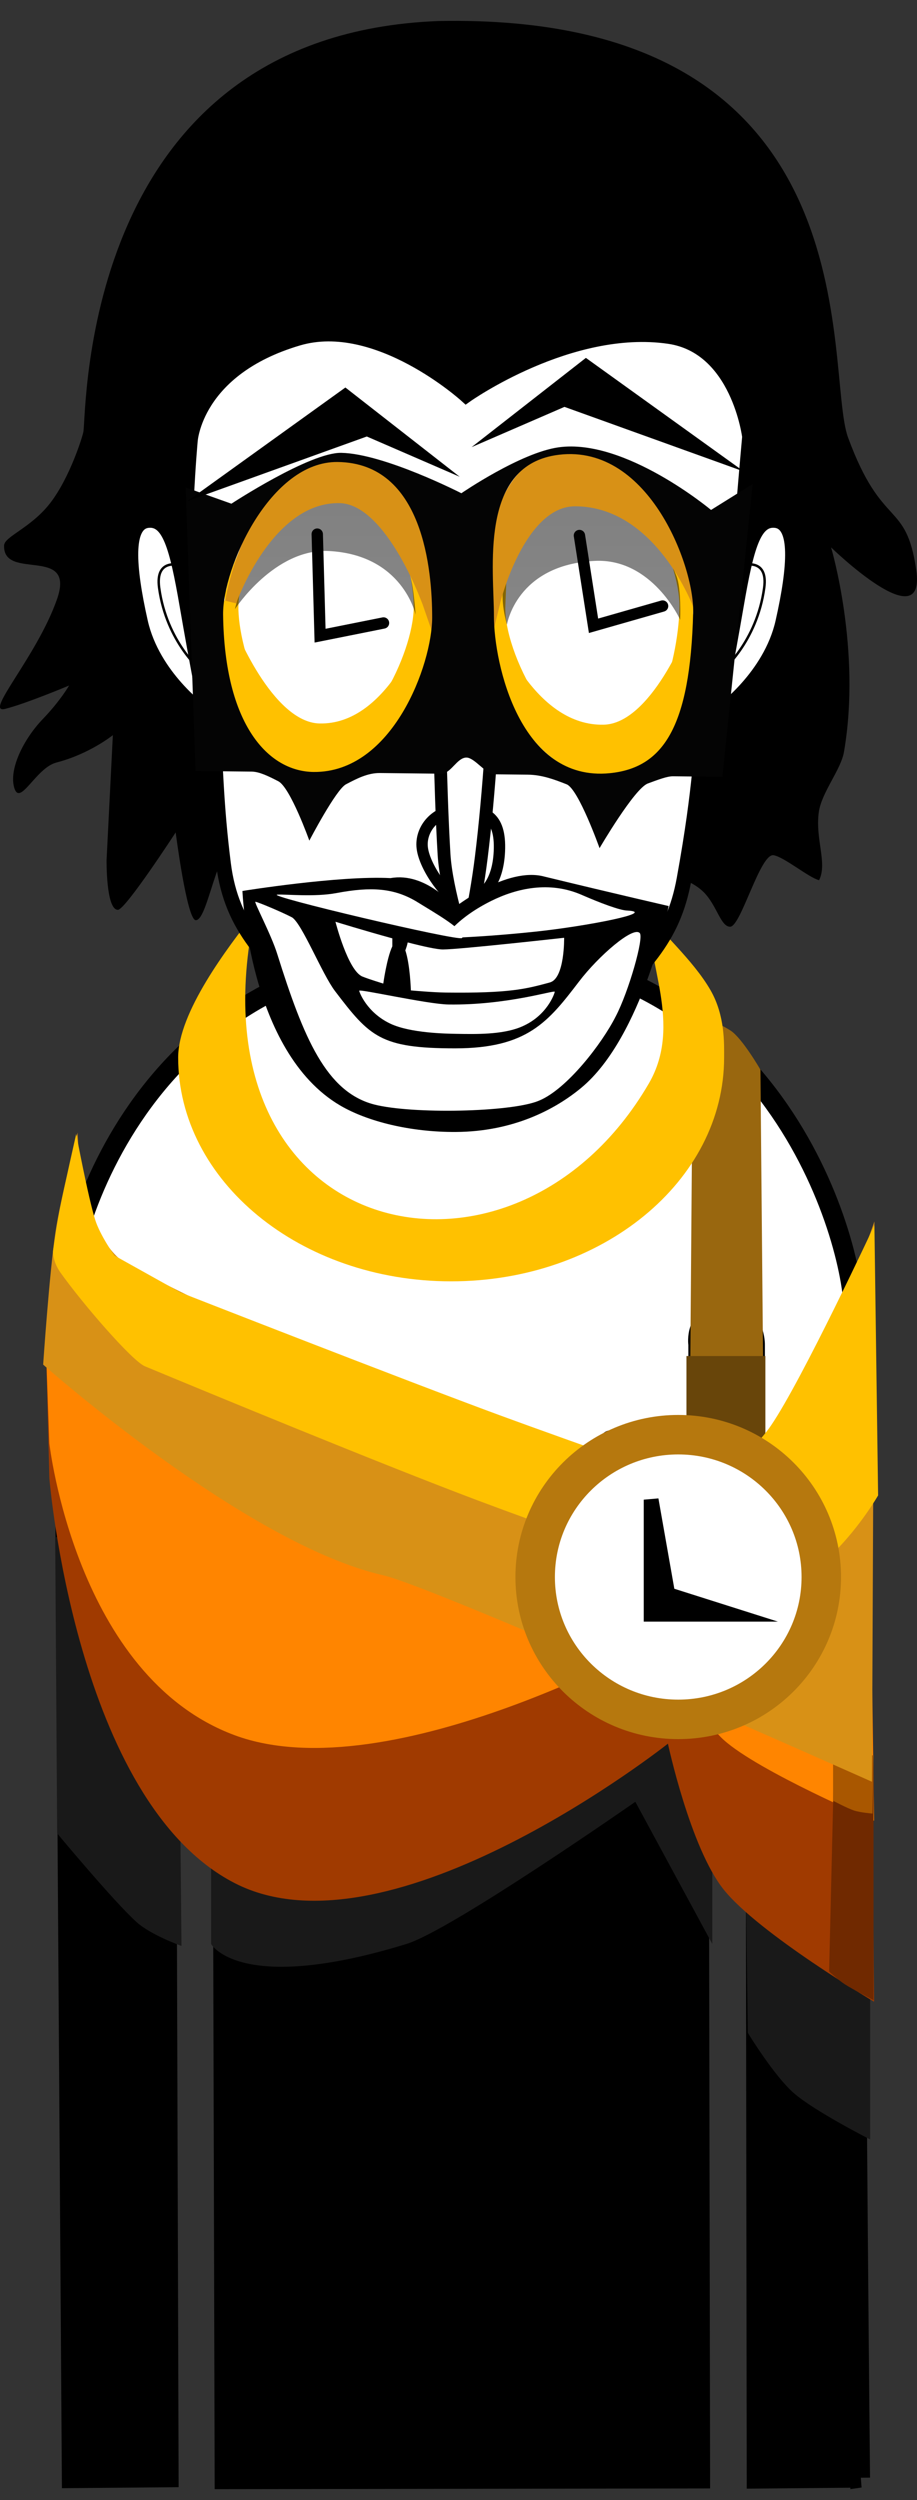 <svg version="1.1" xmlns="http://www.w3.org/2000/svg" xmlns:xlink="http://www.w3.org/1999/xlink" width="92.941" height="253.225" viewBox="0,0,92.941,253.225"><rect x="0" y="0" width="92.941" height="253.225" fill="#333333" stroke="none"/><defs><linearGradient x1="227.94" y1="-162.351" x2="227.94" y2="365.326" gradientUnits="userSpaceOnUse" id="color-1"><stop offset="0" stop-color="#000000"/><stop offset="1" stop-color="#000000" stop-opacity="0"/></linearGradient><linearGradient x1="254.209" y1="-161.351" x2="254.209" y2="366.326" gradientUnits="userSpaceOnUse" id="color-2"><stop offset="0" stop-color="#000000"/><stop offset="1" stop-color="#000000" stop-opacity="0"/></linearGradient></defs><g transform="translate(-194.276,-53.388)"><g data-paper-data="{&quot;isPaintingLayer&quot;:true}" fill-rule="nonzero" stroke-linejoin="miter" stroke-miterlimit="10" stroke-dasharray="" stroke-dashoffset="0" style="mix-blend-mode: normal"><path d="M195.799,306.613v-253.225h91.182v253.225z" fill-opacity="0.01" fill="#000000" stroke="none" stroke-width="0" stroke-linecap="butt"/><path d="M200.752,186.38c-0.055,-8.153 8.187,-36.761 40.202,-36.921c31.602,-0.158 39.857,29.487 39.849,36.897c-0.019,11.353 0.011,24.242 0.067,37.23c-2.541,-0.078 -5.07,-0.266 -7.594,-0.648c-0.812,-0.123 -1.621,-0.253 -2.428,-0.392l-0.046,-32.951c0,0 0.075,-3.099 -2.816,-3.154c-3.434,-0.065 -2.945,3.116 -2.945,3.116l0.057,31.878c-0.704,-0.151 -1.408,-0.306 -2.112,-0.466c-3.425,-0.778 -6.849,-1.461 -10.315,-2.025c-3.439,-0.56 -6.845,-1.464 -10.245,-2.226c-3.401,-0.762 -6.743,-1.826 -10.019,-3.006c-3.294,-1.186 -6.592,-2.323 -9.84,-3.631c-1.922,-0.774 -3.871,-1.547 -5.791,-2.374l-0.049,-18.441c0,0 0.279,-2.919 -2.886,-2.934c-3.111,-0.015 -2.816,2.909 -2.816,2.909l0.048,15.755c-2.468,-1.264 -4.869,-2.572 -7.271,-4.004c-1.006,-0.6 -2.018,-1.26 -2.966,-1.999c-0.035,-5.177 -0.064,-9.506 -0.085,-12.613z" fill="#ffffff" stroke="#000000" stroke-width="2" stroke-linecap="butt"/><path d="M264.183,198.733l0.333,-42.833c0,0 2.604,1.087 3.809,1.871c1.185,0.771 3.025,3.962 3.025,3.962l0.333,37z" fill="#99670f" stroke="none" stroke-width="0" stroke-linecap="butt"/><path d="M263.85,199.9v-9.167h8v9.167z" fill="#68450a" stroke="none" stroke-width="0" stroke-linecap="butt"/><path d="M281.457,304.342l-10.497,0.096l-0.113,-81.385c0.782,0.133 1.566,0.26 2.353,0.379c2.55,0.385 5.105,0.576 7.671,0.653c0.173,39.755 0.585,80.257 0.585,80.257z" fill="#000000" stroke="#000000" stroke-width="2" stroke-linecap="butt"/><path d="M201.545,304.392c0,0 -0.473,-70.33 -0.705,-104.768c0.873,0.657 1.791,1.252 2.706,1.797c2.485,1.481 4.97,2.832 7.529,4.136l0.303,98.75z" fill="#000000" stroke="#000000" stroke-width="2" stroke-linecap="butt"/><path d="M265.246,304.426l-48.214,0.072l-0.255,-96.248c1.859,0.797 3.744,1.545 5.603,2.294c3.254,1.31 6.557,2.45 9.857,3.638c3.296,1.186 6.658,2.256 10.079,3.023c3.41,0.764 6.825,1.671 10.274,2.232c3.456,0.562 6.87,1.243 10.285,2.019c0.741,0.168 1.482,0.332 2.224,0.49z" fill="#000000" stroke="#000000" stroke-width="2" stroke-linecap="butt"/><path d="M270.07,259.28l-0.2,-15h12.6v25.8c0,0 -5.621,-2.85 -7.741,-4.697c-2.007,-1.748 -4.659,-6.103 -4.659,-6.103z" fill="#191919" stroke="none" stroke-width="0" stroke-linecap="butt"/><path d="M215.67,250.28v-8c0,0 37.187,-14.4 45.8,-14.4c3.724,0 5,14.4 5,14.4v8l-7.8,-14.4c0,0 -18.621,12.994 -23.2,14.4c-16.937,5.2 -19.8,0 -19.8,0z" fill="#191919" stroke="none" stroke-width="0" stroke-linecap="butt"/><path d="M200.07,239.08l-0.2,-30h12.4l0.4,41.4c0,0 -3.103,-1.102 -4.561,-2.422c-2.324,-2.102 -8.039,-8.978 -8.039,-8.978z" fill="#191919" stroke="none" stroke-width="0" stroke-linecap="butt"/><path d="M199.28,203.133l-0.33,-12.667c0,0 50.378,13 65.415,13c8.038,0 17.841,-13 17.841,-13l0.661,65.667c0,0 -11.685,-6.911 -15.247,-11.368c-3.394,-4.246 -5.648,-14.772 -5.648,-14.772c0,0 -28.109,22.271 -43.928,14.114c-16.1,-8.302 -18.763,-40.974 -18.763,-40.974z" fill="#a03a00" stroke="none" stroke-width="0" stroke-linecap="butt"/><path d="M199.28,199.597l-0.33,-9.13l66.076,20l17.18,-20l0.661,47.333c0,0 -11.685,-4.982 -15.247,-8.194c-3.394,-3.061 -5.648,-10.648 -5.648,-10.648c0,0 -28.109,16.054 -43.928,10.173c-16.1,-5.984 -18.763,-29.534 -18.763,-29.534z" fill="#ff8500" stroke="none" stroke-width="0" stroke-linecap="butt"/><path d="M278.31,253.073l0.5,-21.1h4v24c0,0 -2.1,-1.089 -2.918,-1.616c-0.632,-0.408 -1.582,-1.284 -1.582,-1.284z" fill="#702900" stroke="none" stroke-width="0" stroke-linecap="butt"/><path d="M278.71,235.773v-4.6h4.1l-0.1,5.9c0,0 -1.221,-0.097 -1.863,-0.306c-0.688,-0.224 -2.137,-0.994 -2.137,-0.994z" fill="#a95700" stroke="none" stroke-width="0" stroke-linecap="butt"/><path d="M256.143,200.334c-0.571,0 -1.034,-0.463 -1.034,-1.034c0,-0.571 0.463,-1.034 1.034,-1.034c0.571,0 1.034,0.463 1.034,1.034c0,0.571 -0.463,1.034 -1.034,1.034z" fill="#000000" stroke="none" stroke-width="1.5" stroke-linecap="butt"/><path d="M250.883,204.569c-4.463,-0.314 -6.552,-1.794 -6.17,-2.58c0.118,-0.242 2.846,1.064 6.97,1.305c6.409,0.375 8.51,-0.632 8.51,-0.632v1.346c0,0 -2.413,1.047 -9.311,0.561z" fill="#000000" stroke="#000000" stroke-width="0" stroke-linecap="butt"/><path d="M223.07,199.3c0,-0.571 0.463,-1.034 1.034,-1.034c0.571,0 1.034,0.463 1.034,1.034c0,0.571 -0.463,1.034 -1.034,1.034c-0.571,0 -1.034,-0.463 -1.034,-1.034z" fill="#000000" stroke="none" stroke-width="1.5" stroke-linecap="butt"/><path d="M229.364,204.569c-6.897,0.486 -9.311,-0.561 -9.311,-0.561v-1.346c0,0 2.101,1.007 8.51,0.632c4.124,-0.241 6.853,-1.547 6.97,-1.305c0.383,0.786 -1.706,2.266 -6.17,2.58z" fill="#000000" stroke="#000000" stroke-width="0" stroke-linecap="butt"/><path d="M198.65,191.6c0,0 0.626,-9.239 1.244,-13.389c0.537,-3.607 2.256,-10.111 2.256,-10.111c0,0 0.043,10.893 5.54,13.676c15.264,7.729 45.593,22.324 56.96,22.324c9.12,0 18.25,-27 18.25,-27l-0.25,56.75c0,0 -44.187,-19.692 -49.543,-20.914c-14.026,-3.201 -34.457,-21.336 -34.457,-21.336z" fill="#d89116" stroke="none" stroke-width="0" stroke-linecap="butt"/><path d="M199.65,180.1c0,0 0.377,-2.678 0.701,-4.317c0.429,-2.166 1.649,-7.545 1.649,-7.545c0,0 1.209,6.428 1.924,8.699c0.496,1.576 1.952,3.62 1.952,3.62l6.718,3.748c0,0 22.728,8.894 32.346,12.43c7.678,2.823 20.71,7.364 20.71,7.364c0,0 4.582,-3.128 6.763,-6.32c3.182,-4.658 10.487,-20.305 10.487,-20.305l0.375,27.375c0,0 -7.066,12.357 -15.056,9.592c-8.499,-2.942 -18.892,-6.588 -25.593,-9.111c-9.839,-3.704 -26.955,-10.773 -33.663,-13.56c-1.293,-0.537 -6.296,-6.308 -8.557,-9.488c-0.828,-1.165 -0.755,-2.183 -0.755,-2.183z" fill="#ffc100" stroke="none" stroke-width="0" stroke-linecap="butt"/><path d="M277.517,213.115c0,7.962 -6.492,14.417 -14.5,14.417c-8.008,0 -14.5,-6.455 -14.5,-14.417c0,-7.962 6.492,-14.417 14.5,-14.417c8.008,0 14.5,6.455 14.5,14.417z" fill="#ffffff" stroke="#b6780e" stroke-width="4" stroke-linecap="butt"/><path d="M261.962,214.88l6.308,2h-8v-11.6z" fill="#000000" stroke="#000000" stroke-width="1.5" stroke-linecap="round"/><path d="M267.667,160.5c0,12.518 -12.387,22.667 -27.667,22.667c-15.28,0 -27.667,-10.148 -27.667,-22.667c0,-4.546 4.967,-11.113 7.779,-14.661c-7.094,33.39 26.147,40.924 39.921,17.295c3.515,-6.03 -0.414,-12.549 0.159,-17.058c0.761,1.487 4.291,4.446 6.108,7.621c1.475,2.579 1.367,5.413 1.367,6.804z" fill="#ffc100" stroke="#000000" stroke-width="0" stroke-linecap="butt"/><path d="M202.733,97.093c0.337,-2.271 -0.168,-40.173 35.968,-41.574c44.636,-0.914 39.015,35.349 41.531,42.19c3.45,9.381 5.869,6.272 6.907,13.4c1.038,7.128 -8.631,-2.28 -8.631,-2.28c0,0 3.091,10.348 1.311,20.695c-0.299,1.812 -2.278,4.12 -2.555,6.123c-0.381,2.75 0.897,5.144 0.028,6.895c-1.11,-0.311 -3.501,-2.33 -4.6,-2.534c-1.367,-0.253 -3.319,7.246 -4.417,7.242c-0.901,-0.003 -1.28,-1.883 -2.436,-3.243c-0.982,-1.155 -2.747,-1.823 -3.513,-1.827c-14.249,-0.066 -42.948,-3.716 -42.948,-3.716c0,0 -2.517,1.459 -3.18,3.387c-0.835,2.427 -1.379,4.732 -2.074,4.738c-0.902,0.007 -2.042,-8.892 -2.042,-8.892c0,0 -5.091,7.832 -5.855,7.841c-1.216,0.014 -1.149,-5.051 -1.149,-5.051l0.637,-12.643c0,0 -2.339,1.899 -5.717,2.774c-2.092,0.542 -3.687,4.474 -4.269,2.586c-0.582,-1.888 0.93,-4.957 2.906,-7.01c1.76,-1.828 2.647,-3.377 2.647,-3.377c0,0 -4.358,1.835 -6.483,2.368c-2.217,0.556 3.195,-5.256 5.251,-11.093c1.941,-5.511 -5.492,-1.82 -5.358,-5.461c0.034,-0.91 2.7,-1.759 4.654,-4.267c2.017,-2.589 3.322,-6.831 3.388,-7.271z" fill="#000000" stroke="none" stroke-width="1.5" stroke-linecap="butt"/><path d="" fill="#000000" stroke="none" stroke-width="1.5" stroke-linecap="butt"/><path d="M196.442,103.88z" fill="#000000" stroke="none" stroke-width="1.5" stroke-linecap="butt"/><path d="M213.228,115.202c-0.577,-7.293 0.335,-17.154 0.335,-17.154c0,0 0.411,-7.291 10.914,-10.394c8.07,-2.384 17.047,5.763 17.047,5.763c0,0 10.486,-7.414 20.563,-5.951c7.043,1.023 8.161,10.152 8.161,10.152c0,0 -0.97,10.683 -1.282,16.241c-0.422,5.669 -2.533,9.5 -3.15,12.521c-0.617,3.021 -0.41,6.137 -2.206,16.04c-1.121,6.18 -4.162,8.925 -10.019,14.661c-5.858,5.736 -9.054,9.253 -13.014,9.322c-3.811,0.066 -8.936,-5.1 -13.935,-10.382c-5.324,-5.625 -8.875,-8.477 -9.716,-15.14c-0.757,-6 -0.777,-9.909 -1.123,-15.248c-0.253,-3.903 -2.261,-6.445 -2.576,-10.428z" fill="#ffffff" stroke="#000000" stroke-width="1.5" stroke-linecap="butt"/><path d="M240.86,144.629c-1.034,0 -3.538,-3.26 -3.787,-5.364c-0.222,-1.882 1.315,-3.828 3.787,-3.828c2.472,0 4.202,0.491 4.03,4.189c-0.146,3.138 -1.558,5.003 -4.03,5.003z" fill="#ffffff" stroke="#000000" stroke-width="1.15" stroke-linecap="butt"/><path d="M244.462,114.535c0,0 0.103,3.97 0.006,7.127c-0.109,3.55 -0.588,11.965 -1.413,18.576c-0.628,5.032 -1.668,9.018 -1.668,9.018c0,0 -1.882,-5.611 -2.105,-9.324c-0.434,-7.211 -0.45,-16.293 -0.763,-19.632c-0.298,-3.165 -0.896,-5.715 -0.896,-5.715" fill="#ffffff" stroke="#000000" stroke-width="1.3" stroke-linecap="round"/><path d="M214.927,125.325c0,0 -4.932,-3.517 -6.164,-8.975c-1.296,-5.743 -1.461,-9.733 0.48,-9.992c1.941,-0.259 2.703,2.377 3.733,8.356c1.029,5.979 1.951,10.611 1.951,10.611z" data-paper-data="{&quot;index&quot;:null}" fill="#ffffff" stroke="#000000" stroke-width="1" stroke-linecap="butt"/><path d="M214.725,121.377c0,0 -3.564,-2.923 -4.318,-8.451c-0.421,-3.083 2.157,-2.28 2.157,-2.28" fill="none" stroke="#000000" stroke-width="0.25" stroke-linecap="round"/><path d="M217.738,114.721c0.071,-4.892 5.463,-13.436 10.836,-13.358c5.373,0.078 8.402,8.748 8.331,13.64c-0.071,4.892 -4.874,14.669 -10.247,14.591c-5.373,-0.078 -8.992,-9.982 -8.921,-14.874z" fill="#ffffff" stroke="#ffc100" stroke-width="1.4" stroke-linecap="butt"/><path d="M244.795,114.722c0.204,-4.888 0.203,-15.108 7.02,-15.108c7.443,0 12.025,10.216 12.025,15.108c0,4.892 -2.386,15.321 -8.2,15.392c-5.53,0.067 -11.058,-10.287 -10.845,-15.392z" fill="#ffffff" stroke="#ffc100" stroke-width="1.4" stroke-linecap="butt"/><path d="M269.161,114.714c1.029,-5.979 1.791,-8.615 3.733,-8.356c1.941,0.259 1.776,4.249 0.48,9.992c-1.232,5.458 -6.164,8.975 -6.164,8.975c0,0 0.922,-4.633 1.951,-10.611z" data-paper-data="{&quot;index&quot;:null}" fill="#ffffff" stroke="#000000" stroke-width="1" stroke-linecap="butt"/><path d="M269.573,110.647c0,0 2.578,-0.803 2.157,2.28c-0.754,5.527 -4.318,8.451 -4.318,8.451" data-paper-data="{&quot;index&quot;:null}" fill="none" stroke="#000000" stroke-width="0.25" stroke-linecap="round"/><path d="M255.483,127.362c5.318,-0.128 9.094,-10.248 9.094,-10.248c0,0 -0.335,14.241 -8.931,14.282c-9.038,0.065 -11.226,-13.7 -11.226,-13.7c0,0 3.722,9.842 11.063,9.666z" data-paper-data="{&quot;index&quot;:null}" fill="#ffc100" stroke="#ffc100" stroke-width="1.15" stroke-linecap="butt"/><path d="M237.576,116.947c0,0 -2.189,14.265 -11.226,14.2c-8.596,-0.041 -8.931,-14.282 -8.931,-14.282c0,0 3.901,10.245 9.219,10.373c7.342,0.176 10.938,-10.291 10.938,-10.291z" data-paper-data="{&quot;index&quot;:null}" fill="#ffc100" stroke="#ffc100" stroke-width="1.15" stroke-linecap="butt"/><path d="M233.146,116.486l-6.429,1.286l-0.286,-10.286" fill="none" stroke="#000000" stroke-width="1.15" stroke-linecap="round"/><path d="M261.432,114.771l-7,2l-1.429,-9.143" fill="none" stroke="#000000" stroke-width="1.15" stroke-linecap="round"/><path d="M218.086,115.086c0,0 0.32,-1.366 0.669,-2.26c0.51,-1.305 2.095,-4.813 2.095,-4.813c0,0 5.385,-5.782 7.873,-5.739c2.178,0.037 6.252,5.979 6.252,5.979c0,0 0.811,2.949 1.067,4.278c0.211,1.092 0.361,3.127 0.361,3.127c0,0 -1.28,-6.064 -8.786,-6.461c-5.507,-0.291 -9.532,5.889 -9.532,5.889z" fill="url(#color-1)" stroke="none" stroke-width="0" stroke-linecap="butt"/><path d="M217.67,114.314c0,0 2.189,-13.765 11.226,-13.7c8.596,0.041 8.931,14.282 8.931,14.282c0,0 -3.776,-10.995 -9.094,-11.123c-7.342,-0.176 -11.063,10.541 -11.063,10.541z" fill="#d89116" stroke="#d89116" stroke-width="1.15" stroke-linecap="butt"/><path d="M254.55,110.197c-7.946,0.397 -8.893,6.461 -8.893,6.461c0,0 -0.802,-2.703 -0.238,-4.093c0.482,-1.19 1.343,-3.312 1.343,-3.312c0,0 0.373,-1.608 1.271,-2.674c1.466,-1.739 3.917,-3.282 5.347,-3.305c2.635,-0.042 8.335,5.739 8.335,5.739c0,0 0.691,1.67 1.105,2.671c0.532,1.285 0.393,4.474 0.393,4.474c0,0 -2.833,-6.252 -8.663,-5.961z" data-paper-data="{&quot;index&quot;:null}" fill="url(#color-2)" stroke="none" stroke-width="0" stroke-linecap="butt"/><path d="M244.417,114.32c0,0 -1.497,-14.958 7.948,-14.603c8.714,0.333 12.797,15.152 12.797,15.152c0,0 -3.882,-10.736 -12.573,-10.777c-5.681,-0.027 -8.172,10.228 -8.172,10.228z" fill="#d89116" stroke="#d89116" stroke-width="1.15" stroke-linecap="butt"/><path d="M214.095,131.477l-1,-28.719l4.635,1.647c0,0 7.969,-5.219 11.145,-5.152c4.352,0.092 12.162,4.093 12.162,4.093c0,0 5.997,-4.113 9.853,-4.652c6.744,-0.942 15.452,6.344 15.452,6.344l4.22,-2.63l-3.067,29.659c0,0 -2.475,-0.027 -4.996,-0.055c-0.609,-0.007 -1.498,0.34 -2.56,0.729c-1.365,0.5 -4.896,6.552 -4.896,6.552c0,0 -2.13,-5.988 -3.337,-6.466c-1.214,-0.48 -2.495,-0.963 -3.929,-0.978c-1.123,-0.012 -2.274,-0.025 -3.442,-0.038c-0.808,-0.009 -1.957,-1.685 -2.777,-1.694c-0.958,-0.011 -1.588,1.645 -2.552,1.635c-2.094,-0.023 -4.188,-0.046 -6.224,-0.069c-1.237,-0.014 -2.354,0.572 -3.439,1.141c-1.02,0.534 -3.715,5.707 -3.715,5.707c0,0 -1.923,-5.386 -3.147,-6.016c-0.987,-0.508 -1.913,-0.967 -2.699,-0.976c-3.482,-0.038 -5.688,-0.063 -5.688,-0.063zM226.066,131.575c7.999,0.083 12.012,-10.89 12.012,-15.644c0,-4.754 -0.893,-15.65 -9.583,-15.751c-6.832,-0.079 -11.668,10.712 -11.607,15.466c0.143,11.183 4.596,15.882 9.179,15.93zM256.09,131.698c5.327,-0.533 8.155,-4.545 8.44,-16.299c0.116,-4.753 -4.671,-17.416 -14.012,-15.894c-7.684,1.285 -6.179,11.568 -6.179,16.323c0,4.754 2.623,16.783 11.75,15.87z" fill="#040404" stroke="none" stroke-width="0" stroke-linecap="butt"/><g stroke-linecap="butt"><path d="M253.214,163.545c-2.603,2.166 -6.865,4.463 -12.758,4.493c-4.579,0.023 -8.93,-1.056 -11.698,-2.679c-9.311,-5.462 -9.91,-21.731 -9.91,-21.731c0,0 9.793,-1.578 15.011,-1.301c3.631,-0.651 6.525,2.947 6.525,2.947c0,0 5.235,-4.136 9.06,-3.104c7.574,1.838 12.602,2.985 12.602,2.985c0,0 -2.632,13.23 -8.833,18.39z" fill="#000000" stroke="none" stroke-width="0"/><path d="M236.465,144.685c1.663,1.041 5.301,3.077 4.635,3.712c-0.352,0.353 -20.184,-4.329 -18.697,-4.399c0.841,-0.053 3.744,0.263 5.983,-0.159c3.538,-0.666 5.809,-0.495 8.079,0.846z" data-paper-data="{&quot;noHover&quot;:false,&quot;origItem&quot;:[&quot;Path&quot;,{&quot;applyMatrix&quot;:true,&quot;segments&quot;:[[[356.58247,303.92478],[0,0],[-0.85156,0.32734]],[[354.44185,304.549],[0.33594,-0.02282],[-0.59374,0.03044]],[[354.51217,304.77738],[-0.64064,-0.19794],[0.8125,0.25122]],[[360.34811,305.42444],[-0.14062,0.15226],[0.26562,-0.27406]],[[359.37155,303.7573],[0.66406,0.44914],[-0.90626,-0.57856]],[[356.58249,303.92478],[1.92968,-0.74604],[0,0]]],&quot;closed&quot;:true,&quot;fillColor&quot;:[0,0,0,1]}]}" fill="#ffffff" stroke="none" stroke-width="0.5"/><path d="M240.02,147.517c0.968,-1.043 2.371,-2.049 4.031,-2.874c2.637,-1.31 5.921,-2.022 9.139,-0.637c1.859,0.812 3.942,1.605 4.666,1.605c3.092,0.176 -4.053,1.579 -9.312,2.137c-4.627,0.49 -7.922,0.604 -7.922,0.604z" data-paper-data="{&quot;noHover&quot;:false,&quot;origItem&quot;:[&quot;Path&quot;,{&quot;applyMatrix&quot;:true,&quot;segments&quot;:[[[362.06679,304.89918],[0,0],[0,0.62422]],[[364.16055,305.50058],[-2.07032,0.02282],[1.85938,0]],[[367.63711,305.05144],[1.23438,0.07612],[-0.28906,0]],[[365.77773,304.40438],[0.7422,0.35018],[-2.09374,-0.9744]],[[362.06679,304.8992],[0,-1.24846],[0,0]]],&quot;closed&quot;:true,&quot;fillColor&quot;:[0,0,0,1]}]}" fill="#ffffff" stroke="none" stroke-width="0.5"/><path d="M220.165,144.72c0.176,0 2.633,1.019 3.709,1.583c1.018,0.635 3.041,5.73 4.352,7.459c3.522,4.623 4.59,5.807 12.182,5.807c7.338,0 9.462,-2.725 12.554,-6.766c1.976,-2.594 5.483,-5.623 6.148,-4.917c0.47,0.406 -1.123,5.968 -2.434,8.455c-1.37,2.717 -4.95,7.394 -7.807,8.541c-2.798,1.165 -12.868,1.357 -16.684,0.369c-4.833,-1.27 -7.129,-6.685 -9.81,-15.242c-0.607,-1.958 -2.388,-5.289 -2.212,-5.289z" data-paper-data="{&quot;noHover&quot;:false,&quot;origItem&quot;:[&quot;Path&quot;,{&quot;applyMatrix&quot;:true,&quot;segments&quot;:[[[353.46525,305.2722],[0,0],[-0.07032,0]],[[353.77775,306.81754],[-0.24218,-0.84498],[1.07032,3.69208]],[[357.82463,312.52694],[-1.9297,-0.5481],[1.52344,0.4263]],[[364.34807,312.37468],[-1.11718,0.50244],[1.14062,-0.49482]],[[367.27775,309.51236],[-0.54686,1.17234],[0.52344,-1.07336]],[[368.18401,306.12478],[0.1875,0.1751],[-0.26562,-0.3045]],[[365.87151,307.89088],[0.78906,-1.11904],[-1.23438,1.74328]],[[361.11369,309.88536],[2.9297,0],[-3.03124,0]],[[356.08245,307.61682],[1.40624,1.99448],[-0.52344,-0.74602]],[[354.37151,305.74414],[0.40626,0.27404],[-0.42968,-0.2436]],[[353.46525,305.27216],[0.07032,0],[0,0]]],&quot;closed&quot;:true,&quot;fillColor&quot;:[0,0,0,1]}]}" fill="#ffffff" stroke="none" stroke-width="0.5"/><path d="M250.009,152.893c-2.414,0.658 -4.08,1.104 -10.545,1.025c-1.35,-0.016 -3.544,-0.218 -3.544,-0.218c0,0 -0.071,-2.586 -0.562,-4.056c0.097,-0.264 0.186,-0.527 0.24,-0.804c1.588,0.408 2.972,0.713 3.566,0.713c1.692,0 12.289,-1.185 12.289,-1.185c0,0 0.07,4.112 -1.443,4.524z" fill="#ffffff" stroke="#000000" stroke-width="0"/><path d="M233.124,153.008c0,0 -1.495,-0.454 -2.122,-0.714c-1.468,-0.61 -2.727,-5.548 -2.727,-5.548c0,0 2.912,0.9 5.765,1.681v0.276c0,0.205 -0.003,0.377 0,0.533c-0.561,1.184 -0.917,3.772 -0.917,3.772z" fill="#ffffff" stroke="#000000" stroke-width="0"/><path d="M250.501,153.839c0,0.122 -0.767,2.515 -3.522,3.601c-1.884,0.743 -4.465,0.695 -6.462,0.658c-0.968,-0.018 -4.628,-0.062 -6.675,-1.028c-2.407,-1.136 -3.16,-3.226 -3.16,-3.337c0,-0.205 6.926,1.36 9.032,1.393c5.92,0.093 10.787,-1.492 10.787,-1.287z" fill="#ffffff" stroke="none" stroke-width="0"/></g><path d="M229.27,93.26l8.2,6.4l-6,-2.6l-15,5.4z" fill="#000000" stroke="#000000" stroke-width="1" stroke-linecap="round"/><path d="M266.47,99.46l-15,-5.4l-6,2.6l8.2,-6.4z" data-paper-data="{&quot;index&quot;:null}" fill="#000000" stroke="#000000" stroke-width="1" stroke-linecap="round"/></g></g></svg>